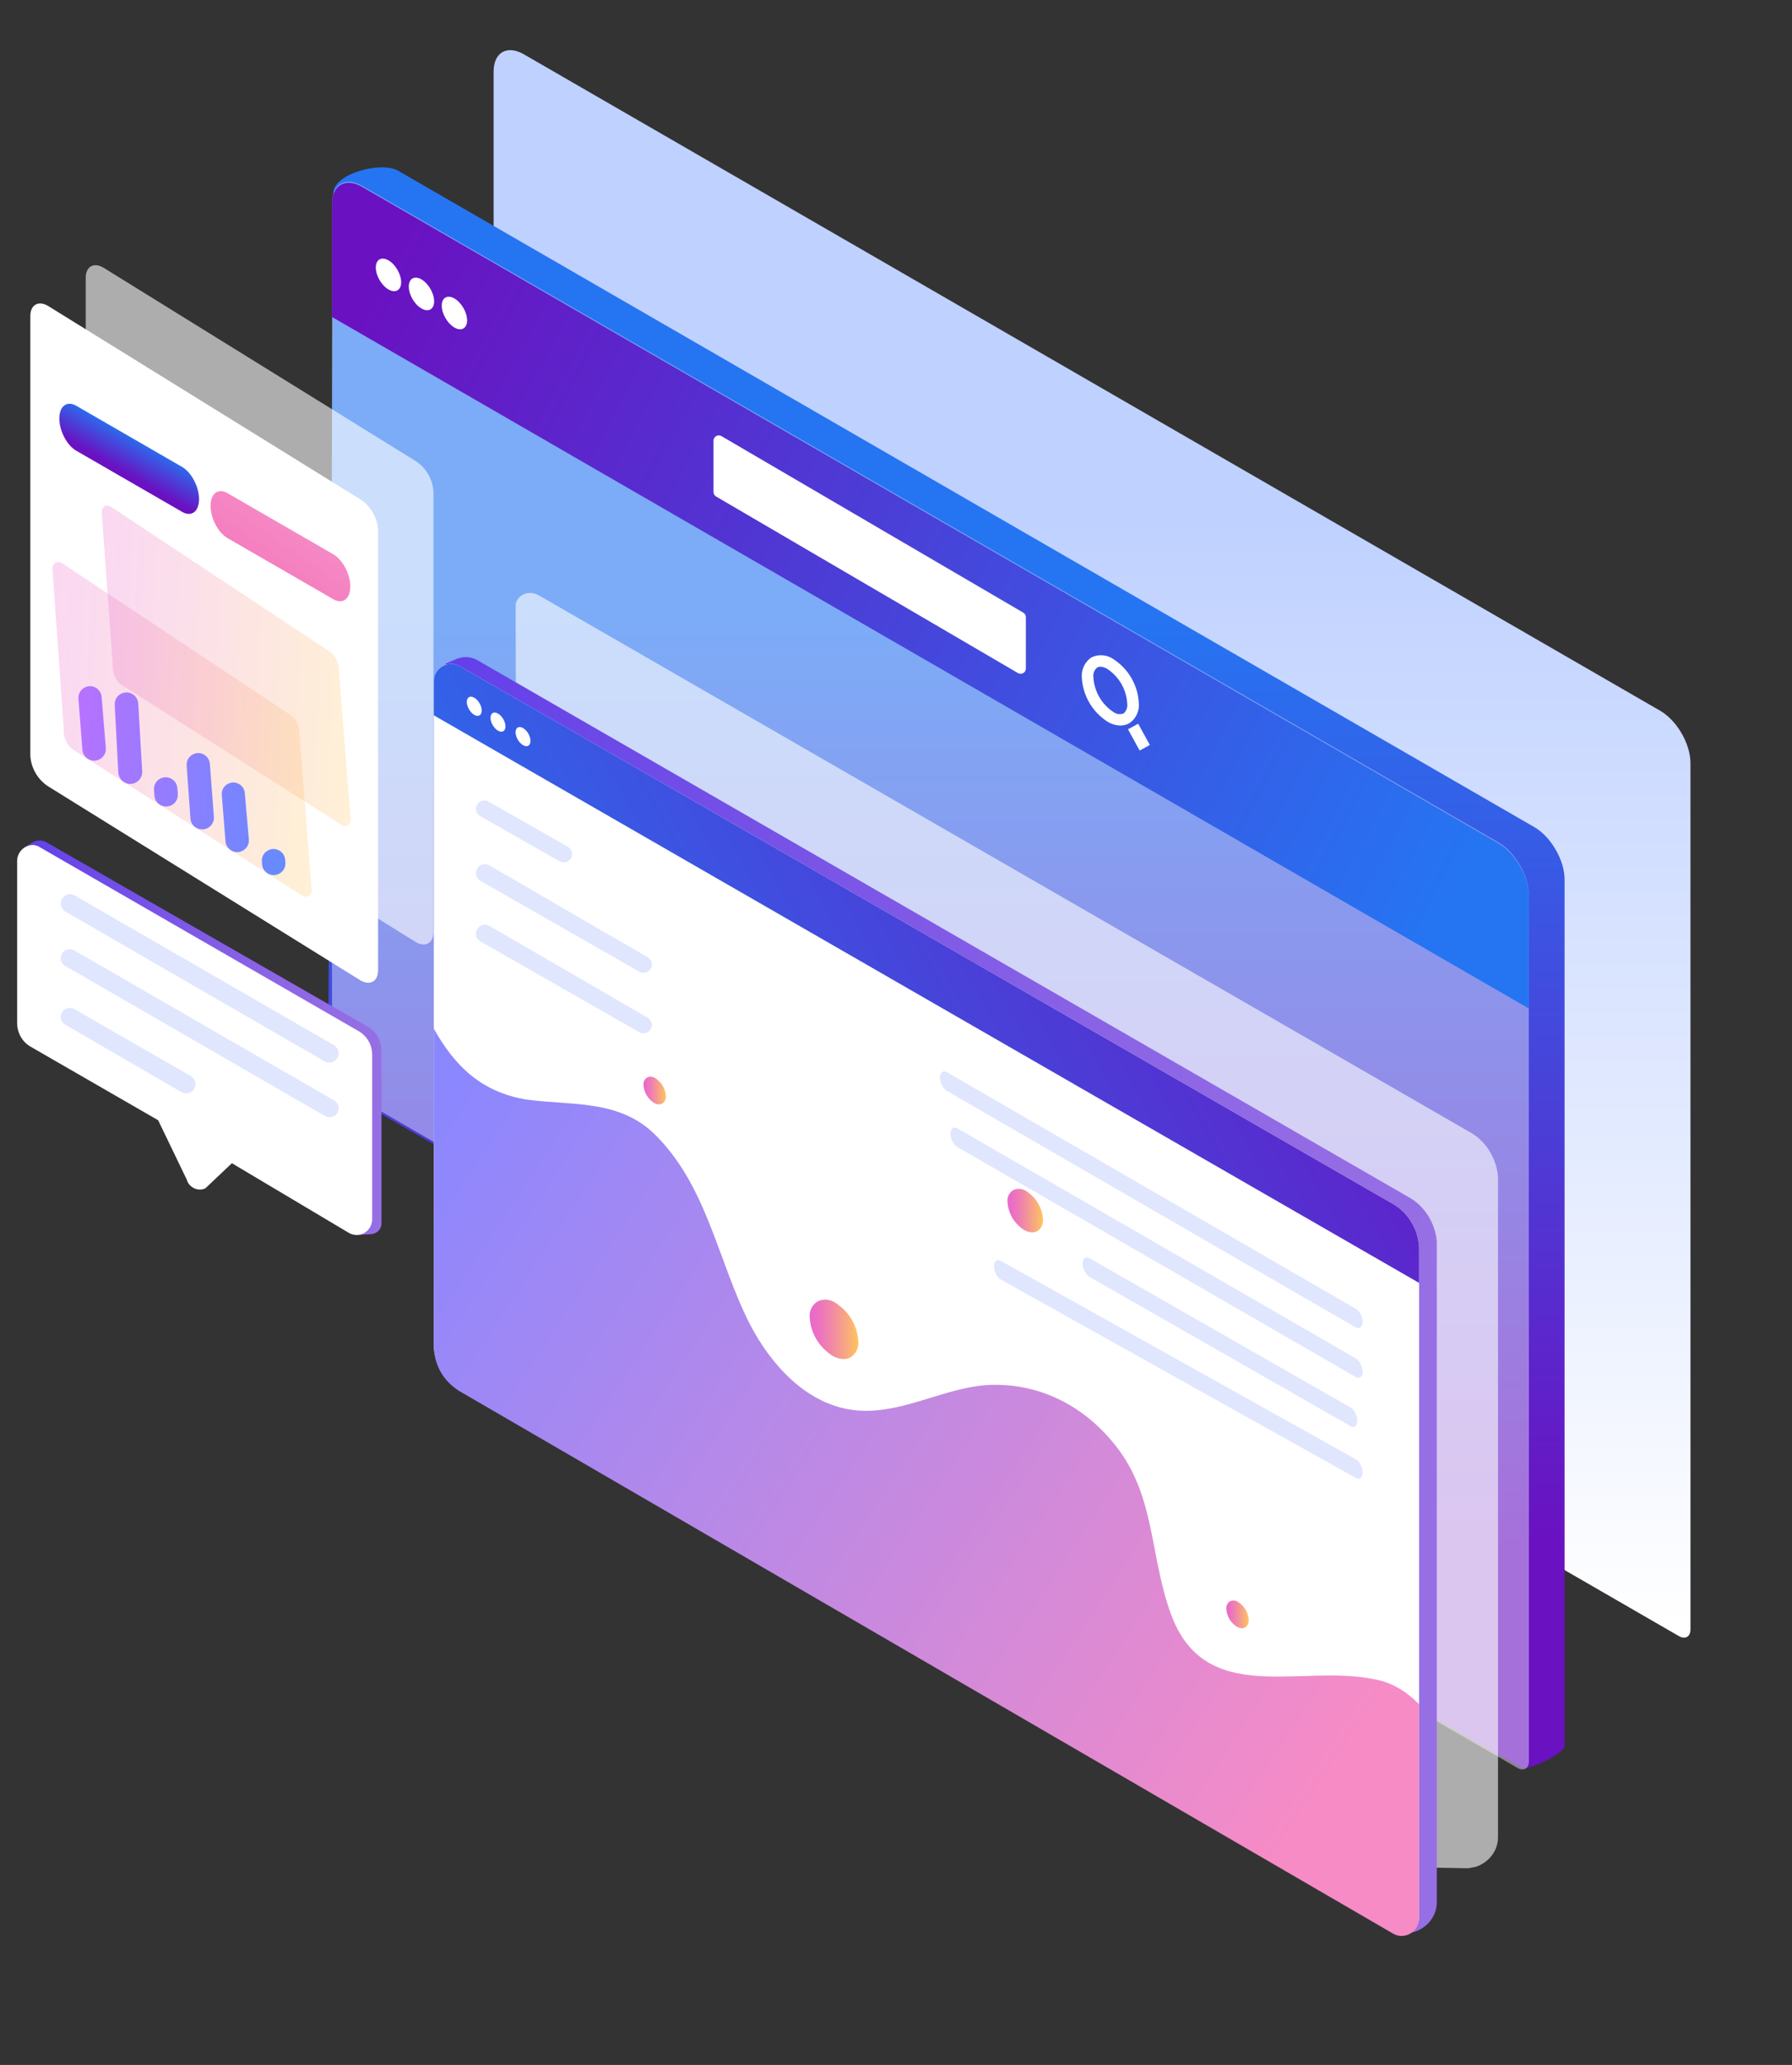 <?xml version="1.0" standalone="no"?><!DOCTYPE svg PUBLIC "-//W3C//DTD SVG 1.1//EN" "http://www.w3.org/Graphics/SVG/1.1/DTD/svg11.dtd"><svg height="1565" node-id="1" sillyvg="true" template-height="1565" template-width="1359" version="1.1" viewBox="0 0 1359 1565" width="1359" xmlns="http://www.w3.org/2000/svg" xmlns:xlink="http://www.w3.org/1999/xlink"><rect x="0" y="0" width="1359" height="1565" fill="#333333" stroke="none"/><defs node-id="108"><linearGradient gradientUnits="userSpaceOnUse" id="paint0_linear_1707_19082" node-id="41" spreadMethod="pad" x1="828.174" x2="828.174" y1="374.35" y2="1235.62"><stop offset="0.02" stop-color="#bfd1ff"></stop><stop offset="1" stop-color="#ffffff"></stop></linearGradient><linearGradient gradientUnits="userSpaceOnUse" id="paint1_linear_1707_19082" node-id="44" spreadMethod="pad" x1="719.681" x2="719.681" y1="449.327" y2="1170.16"><stop offset="0.02" stop-color="#2575f2"></stop><stop offset="1" stop-color="#6a11c1"></stop></linearGradient><linearGradient gradientUnits="userSpaceOnUse" id="paint2_linear_1707_19082" node-id="47" spreadMethod="pad" x1="1121.35" x2="267.355" y1="686.309" y2="233.481"><stop offset="0.02" stop-color="#2575f2"></stop><stop offset="1" stop-color="#6a11c1"></stop></linearGradient><linearGradient gradientUnits="userSpaceOnUse" id="paint3_linear_1707_19082" node-id="50" spreadMethod="pad" x1="337.677" x2="1088.25" y1="982.021" y2="982.021"><stop offset="0" stop-color="#623fe9"></stop><stop offset="0.168" stop-color="#6d49e8"></stop><stop offset="0.7" stop-color="#8c65e5"></stop><stop offset="1" stop-color="#976fe4"></stop></linearGradient><linearGradient gradientUnits="userSpaceOnUse" id="paint4_linear_1707_19082" node-id="55" spreadMethod="pad" x1="488.033" x2="504.974" y1="826.434" y2="826.434"><stop offset="0" stop-color="#e967cd"></stop><stop offset="0.16" stop-color="#eb6fc3"></stop><stop offset="0.43" stop-color="#f086a9"></stop><stop offset="0.77" stop-color="#f8aa7e"></stop><stop offset="1" stop-color="#fec55e"></stop></linearGradient><linearGradient gradientUnits="userSpaceOnUse" id="paint5_linear_1707_19082" node-id="61" spreadMethod="pad" x1="764.053" x2="790.958" y1="917.396" y2="917.396"><stop offset="0" stop-color="#e967cd"></stop><stop offset="0.16" stop-color="#eb6fc3"></stop><stop offset="0.43" stop-color="#f086a9"></stop><stop offset="0.77" stop-color="#f8aa7e"></stop><stop offset="1" stop-color="#fec55e"></stop></linearGradient><linearGradient gradientUnits="userSpaceOnUse" id="paint6_linear_1707_19082" node-id="67" spreadMethod="pad" x1="614.072" x2="650.943" y1="1007.36" y2="1007.36"><stop offset="0" stop-color="#e967cd"></stop><stop offset="0.16" stop-color="#eb6fc3"></stop><stop offset="0.43" stop-color="#f086a9"></stop><stop offset="0.77" stop-color="#f8aa7e"></stop><stop offset="1" stop-color="#fec55e"></stop></linearGradient><linearGradient gradientUnits="userSpaceOnUse" id="paint7_linear_1707_19082" node-id="73" spreadMethod="pad" x1="930.033" x2="946.974" y1="1223.43" y2="1223.43"><stop offset="0" stop-color="#e967cd"></stop><stop offset="0.16" stop-color="#eb6fc3"></stop><stop offset="0.43" stop-color="#f086a9"></stop><stop offset="0.77" stop-color="#f8aa7e"></stop><stop offset="1" stop-color="#fec55e"></stop></linearGradient><linearGradient gradientUnits="userSpaceOnUse" id="paint8_linear_1707_19082" node-id="79" spreadMethod="pad" x1="402.563" x2="1109.25" y1="726.631" y2="1192.63"><stop offset="0" stop-color="#8b87ff"></stop><stop offset="1" stop-color="#f68bc6"></stop></linearGradient><linearGradient gradientUnits="userSpaceOnUse" id="paint9_linear_1707_19082" node-id="82" spreadMethod="pad" x1="360.312" x2="1049.85" y1="935.219" y2="553.618"><stop offset="0.02" stop-color="#2575f2"></stop><stop offset="1" stop-color="#6a11c1"></stop></linearGradient><linearGradient gradientUnits="userSpaceOnUse" id="paint10_linear_1707_19082" node-id="85" spreadMethod="pad" x1="87.175" x2="72.466" y1="319.849" y2="345.443"><stop offset="0.02" stop-color="#2575f2"></stop><stop offset="1" stop-color="#6a11c1"></stop></linearGradient><linearGradient gradientUnits="userSpaceOnUse" id="paint11_linear_1707_19082" node-id="88" spreadMethod="pad" x1="189.729" x2="244.506" y1="447.316" y2="367.621"><stop offset="0.02" stop-color="#f477bb"></stop><stop offset="1" stop-color="#f695cc"></stop></linearGradient><linearGradient gradientUnits="userSpaceOnUse" id="paint12_linear_1707_19082" node-id="91" spreadMethod="pad" x1="32.545" x2="243.589" y1="546.231" y2="559.447"><stop offset="0" stop-color="#e967cd"></stop><stop offset="0.33" stop-color="#ef83ac"></stop><stop offset="1" stop-color="#fec55e"></stop></linearGradient><linearGradient gradientUnits="userSpaceOnUse" id="paint13_linear_1707_19082" node-id="95" spreadMethod="pad" x1="53.404" x2="222.145" y1="586.066" y2="596.633"><stop offset="0" stop-color="#b871ff"></stop><stop offset="1" stop-color="#648bff"></stop></linearGradient><linearGradient gradientUnits="userSpaceOnUse" id="paint14_linear_1707_19082" node-id="98" spreadMethod="pad" x1="70.219" x2="272.646" y1="498.275" y2="510.951"><stop offset="0" stop-color="#e967cd"></stop><stop offset="0.33" stop-color="#ef83ac"></stop><stop offset="1" stop-color="#fec55e"></stop></linearGradient><linearGradient gradientUnits="userSpaceOnUse" id="paint15_linear_1707_19082" node-id="102" spreadMethod="pad" x1="18.208" x2="289.3" y1="786.398" y2="786.398"><stop offset="0" stop-color="#623fe9"></stop><stop offset="0.168" stop-color="#6d49e8"></stop><stop offset="0.7" stop-color="#8c65e5"></stop><stop offset="1" stop-color="#976fe4"></stop></linearGradient></defs><path d="M 397.29 41.16 C 384.60 33.83 374.33 39.68 374.33 54.28 L 374.33 710.85 C 374.33 716.45 378.27 723.27 383.18 726.15 L 1273.18 1239.94 C 1278.05 1242.76 1282.00 1240.48 1282.00 1234.88 L 1282.00 578.31 C 1282.00 563.72 1271.72 545.98 1258.99 538.64 L 397.29 41.16 Z" fill="url(#paint0_linear_1707_19082)" fill-rule="nonzero" node-id="243" stroke="none" target-height="1208.931" target-width="907.666" target-x="374.334" target-y="33.829"></path><path d="M 829.32 433.91 L 301.82 129.33 C 289.13 122.00 252.81 131.67 252.81 146.27 L 248.81 811.02 C 248.81 816.62 252.76 823.44 257.67 826.32 L 1153.64 1339.73 C 1158.52 1342.55 1186.53 1328.73 1186.53 1323.13 L 1186.53 666.51 C 1186.53 651.92 1176.25 634.18 1163.58 626.84 L 829.32 433.91 Z" fill="url(#paint1_linear_1707_19082)" fill-rule="nonzero" node-id="245" stroke="none" target-height="1220.552" target-width="937.716" target-x="248.814" target-y="121.998"></path><g node-id="328"><path d="M 1159.39 956.26 L 1159.39 678.15 C 1159.39 663.55 1149.10 645.81 1136.43 638.47 L 274.73 140.96 C 262.04 133.64 251.77 139.47 251.77 154.08 L 251.77 810.65 C 251.77 816.25 255.71 823.08 260.62 825.95 L 1150.67 1339.83 C 1155.55 1342.64 1159.49 1340.37 1159.49 1334.77 L 1159.49 1039.11" fill="#ffffff" fill-opacity="0.4" fill-rule="nonzero" group-id="1" node-id="249" stroke="none" target-height="1209.002" target-width="907.716" target-x="251.774" target-y="133.638"></path></g><path d="M 598.83 440.67 L 1159.39 764.31 L 1159.39 678.86 C 1159.39 664.26 1149.10 646.52 1136.43 639.18 L 274.73 141.67 C 262.04 134.35 251.77 140.20 251.77 154.79 L 251.77 240.24" fill="url(#paint2_linear_1707_19082)" fill-rule="nonzero" node-id="252" stroke="none" target-height="629.965" target-width="907.616" target-x="251.774" target-y="134.349"></path><path d="M 849.77 549.87 C 846.29 549.79 842.89 548.79 839.92 546.97 C 834.21 543.30 829.46 538.33 826.06 532.45 C 822.66 526.57 820.72 519.97 820.39 513.19 C 820.20 510.28 820.77 507.36 822.05 504.74 C 823.33 502.12 825.27 499.87 827.69 498.24 C 830.31 496.96 833.22 496.40 836.13 496.61 C 839.03 496.83 841.83 497.81 844.23 499.47 C 849.93 503.11 854.68 508.08 858.06 513.94 C 861.45 519.80 863.37 526.40 863.67 533.16 C 863.89 536.07 863.35 538.98 862.08 541.61 C 860.81 544.23 858.87 546.48 856.46 548.11 C 854.42 549.27 852.12 549.88 849.77 549.87 Z M 834.38 505.27 C 833.58 505.29 832.79 505.50 832.09 505.89 C 831.03 506.76 830.20 507.88 829.69 509.16 C 829.18 510.44 829.01 511.83 829.19 513.19 C 829.48 518.46 831.00 523.60 833.62 528.18 C 836.25 532.76 839.91 536.67 844.32 539.58 C 845.41 540.40 846.69 540.94 848.04 541.14 C 849.40 541.34 850.78 541.20 852.06 540.72 C 853.10 539.83 853.89 538.70 854.39 537.43 C 854.88 536.15 855.04 534.78 854.88 533.42 C 854.60 528.15 853.10 523.02 850.49 518.44 C 847.88 513.86 844.23 509.95 839.83 507.03 C 838.19 506.00 836.32 505.39 834.38 505.27 Z" fill="#ffffff" fill-rule="nonzero" node-id="254" stroke="none" target-height="53.478" target-width="43.699" target-x="820.195" target-y="496.397"></path><path d="M 863.15 548.48 L 855.44 552.72 L 864.29 568.83 L 872.00 564.60 L 863.15 548.48 Z" fill="#ffffff" fill-rule="nonzero" node-id="256" stroke="none" target-height="20.35" target-width="16.562" target-x="855.438" target-y="548.483"></path><path d="M 541.10 333.97 C 541.10 330.88 544.45 328.96 547.12 330.52 L 776.02 464.31 C 777.25 465.03 778.00 466.34 778.00 467.76 L 778.00 506.65 C 778.00 509.74 774.65 511.66 771.98 510.11 L 543.08 376.31 C 541.85 375.60 541.10 374.28 541.10 372.86 L 541.10 333.97 Z" fill="#ffffff" fill-rule="nonzero" node-id="258" stroke="none" target-height="182.705" target-width="236.904" target-x="541.096" target-y="328.959"></path><path d="M 335.01 231.66 C 335.01 237.75 339.32 245.17 344.62 248.24 C 349.92 251.31 354.23 248.85 354.23 242.78 C 354.23 236.70 349.93 229.27 344.62 226.21 C 339.31 223.15 335.01 225.57 335.01 231.66 Z" fill="#ffffff" fill-rule="nonzero" node-id="260" stroke="none" target-height="28.165" target-width="19.214" target-x="335.013" target-y="223.146"></path><path d="M 310.01 217.22 C 310.01 223.31 314.31 230.73 319.61 233.80 C 324.91 236.87 329.23 234.41 329.23 228.34 C 329.23 222.26 324.93 214.82 319.61 211.76 C 314.30 208.70 310.01 211.13 310.01 217.22 Z" fill="#ffffff" fill-rule="nonzero" node-id="262" stroke="none" target-height="28.176" target-width="19.225" target-x="310.007" target-y="208.698"></path><path d="M 285.00 202.78 C 285.00 208.88 289.31 216.31 294.61 219.37 C 299.91 222.43 304.23 219.98 304.23 213.90 C 304.23 207.82 299.92 200.38 294.61 197.32 C 289.30 194.26 285.00 196.70 285.00 202.78 Z" fill="#ffffff" fill-rule="nonzero" node-id="264" stroke="none" target-height="28.165" target-width="19.225" target-x="285" target-y="194.26"></path><path d="M 1114.75 858.06 L 409.01 451.42 C 399.41 445.74 391.09 453.00 391.09 458.50 L 391.09 469.74 L 391.09 479.43 L 392.21 977.93 C 392.21 991.37 401.17 1003.69 413.50 1010.41 L 1089.50 1415.50 L 1113.63 1415.93 L 1119.24 1414.81 C 1129.32 1411.45 1136.04 1402.49 1136.04 1392.41 L 1136.04 891.67 C 1134.92 878.23 1127.08 864.78 1114.75 858.06 Z" fill="#ffffff" fill-opacity="0.6" fill-rule="nonzero" node-id="266" stroke="none" target-height="970.189" target-width="744.949" target-x="391.091" target-y="445.741"></path><path d="M 1068.35 907.32 L 362.61 500.68 C 357.00 497.32 351.40 497.32 345.80 499.56 L 337.96 502.92 L 344.68 528.69 L 345.80 1027.19 C 345.80 1040.63 354.76 1052.95 367.09 1059.67 L 1047.06 1442.79 L 1067.23 1465.19 L 1072.83 1464.07 C 1082.91 1460.71 1089.63 1451.75 1089.63 1441.67 L 1089.63 940.93 C 1088.51 927.49 1080.67 914.04 1068.35 907.32 Z" fill="url(#paint3_linear_1707_19082)" fill-rule="nonzero" node-id="268" stroke="none" target-height="967.869" target-width="751.669" target-x="337.961" target-y="497.321"></path><path d="M 1057.15 912.92 L 349.16 505.16 C 340.20 499.56 329.00 506.28 329.00 516.36 L 329.00 1019.34 C 329.00 1032.79 336.84 1046.23 348.04 1052.95 L 1056.02 1464.07 C 1064.99 1469.67 1076.19 1462.95 1076.19 1452.87 L 1076.19 946.53 C 1076.19 933.09 1068.35 919.64 1057.15 912.92 Z" fill="#ffffff" fill-rule="nonzero" node-id="270" stroke="none" target-height="970.109" target-width="747.19" target-x="329" target-y="499.561"></path><path d="M 433.81 647.26 C 433.81 652.11 428.57 655.16 424.36 652.76 L 364.20 618.51 C 362.22 617.39 361.00 615.29 361.00 613.01 L 361.00 613.01 C 361.00 608.16 366.24 605.12 370.46 607.52 L 430.62 641.76 C 432.59 642.88 433.81 644.99 433.81 647.26 L 433.81 647.26 Z" fill="#dfe6fd" fill-rule="nonzero" node-id="272" stroke="none" target-height="50.045" target-width="72.815" target-x="361" target-y="605.115"></path><path d="M 494.31 730.94 C 494.31 735.81 489.05 738.86 484.83 736.44 L 364.41 667.63 C 362.30 666.43 361.00 664.18 361.00 661.75 L 361.00 661.75 C 361.00 656.53 366.65 653.28 371.17 655.90 L 491.15 725.47 C 493.10 726.60 494.31 728.69 494.31 730.94 L 494.31 730.94 Z" fill="#dfe6fd" fill-rule="nonzero" node-id="274" stroke="none" target-height="85.578" target-width="133.307" target-x="361" target-y="653.278"></path><path d="M 494.31 776.80 C 494.31 781.66 489.05 784.71 484.83 782.30 L 364.41 713.49 C 362.30 712.28 361.00 710.04 361.00 707.61 L 361.00 707.61 C 361.00 702.39 366.65 699.14 371.17 701.75 L 491.15 771.32 C 493.10 772.46 494.31 774.54 494.31 776.80 L 494.31 776.80 Z" fill="#dfe6fd" fill-rule="nonzero" node-id="276" stroke="none" target-height="85.578" target-width="133.307" target-x="361" target-y="699.136"></path><path d="M 497.00 817.12 C 496.10 816.48 495.04 816.10 493.94 816.02 C 492.83 815.93 491.72 816.15 490.73 816.64 C 489.80 817.24 489.06 818.08 488.58 819.06 C 488.11 820.04 487.92 821.14 488.03 822.22 C 488.16 824.95 488.95 827.61 490.34 829.99 C 491.73 832.36 493.67 834.38 496.00 835.87 C 497.16 836.56 498.47 836.95 499.82 837.00 C 500.68 837.01 501.53 836.79 502.28 836.38 C 503.20 835.76 503.93 834.92 504.40 833.93 C 504.88 832.95 505.08 831.85 504.97 830.77 C 504.83 828.04 504.03 825.38 502.65 823.01 C 501.26 820.64 499.33 818.62 497.00 817.12 Z" fill="url(#paint4_linear_1707_19082)" fill-rule="nonzero" node-id="278" stroke="none" target-height="21.075" target-width="17.159" target-x="487.917" target-y="815.934"></path><path d="M 778.30 902.75 C 776.87 901.76 775.18 901.16 773.43 901.03 C 771.67 900.90 769.91 901.23 768.34 902.00 C 766.86 902.95 765.68 904.26 764.93 905.81 C 764.17 907.35 763.87 909.07 764.05 910.77 C 764.26 915.07 765.52 919.25 767.72 922.98 C 769.92 926.71 773.00 929.88 776.71 932.23 C 778.54 933.31 780.63 933.92 782.78 934.00 C 784.14 934.01 785.49 933.68 786.67 933.02 C 788.13 932.05 789.30 930.73 790.05 929.18 C 790.81 927.63 791.12 925.91 790.96 924.21 C 790.73 919.92 789.46 915.75 787.26 912.02 C 785.07 908.29 782.00 905.12 778.30 902.75 Z" fill="url(#paint5_linear_1707_19082)" fill-rule="nonzero" node-id="280" stroke="none" target-height="33.118" target-width="27.252" target-x="763.868" target-y="900.896"></path><path d="M 633.60 987.39 C 631.63 986.03 629.32 985.22 626.92 985.04 C 624.51 984.86 622.10 985.32 619.94 986.37 C 617.92 987.65 616.30 989.45 615.27 991.56 C 614.23 993.66 613.82 996.01 614.07 998.33 C 614.36 1004.18 616.08 1009.88 619.09 1014.97 C 622.11 1020.05 626.33 1024.38 631.42 1027.58 C 633.93 1029.06 636.79 1029.89 639.73 1030.00 C 641.60 1030.02 643.45 1029.56 645.07 1028.66 C 647.07 1027.35 648.67 1025.54 649.71 1023.42 C 650.74 1021.31 651.16 1018.97 650.94 1016.64 C 650.63 1010.80 648.89 1005.11 645.88 1000.03 C 642.87 994.94 638.66 990.62 633.60 987.39 Z" fill="url(#paint6_linear_1707_19082)" fill-rule="nonzero" node-id="282" stroke="none" target-height="45.162" target-width="37.346" target-x="613.819" target-y="984.858"></path><path d="M 939.00 1214.11 C 938.10 1213.48 937.04 1213.10 935.93 1213.02 C 934.83 1212.93 933.72 1213.15 932.73 1213.64 C 931.80 1214.24 931.06 1215.08 930.58 1216.06 C 930.11 1217.04 929.92 1218.14 930.03 1219.22 C 930.16 1221.95 930.95 1224.61 932.34 1226.99 C 933.73 1229.36 935.67 1231.38 938.00 1232.87 C 939.16 1233.56 940.47 1233.95 941.82 1234.00 C 942.68 1234.01 943.53 1233.79 944.28 1233.38 C 945.20 1232.76 945.93 1231.92 946.40 1230.93 C 946.88 1229.95 947.08 1228.85 946.97 1227.77 C 946.83 1225.04 946.03 1222.38 944.65 1220.01 C 943.26 1217.64 941.33 1215.62 939.00 1214.11 Z" fill="url(#paint7_linear_1707_19082)" fill-rule="nonzero" node-id="284" stroke="none" target-height="21.08" target-width="17.159" target-x="929.917" target-y="1212.93"></path><path d="M 329.00 1019.35 L 329.00 779.62 C 344.68 807.62 364.85 827.79 399.57 833.39 C 433.18 837.87 467.91 833.39 494.79 858.03 C 536.24 897.24 544.08 955.49 568.73 1003.66 C 584.41 1033.91 611.30 1064.15 647.14 1068.63 C 682.99 1073.12 716.60 1050.71 751.32 1049.59 C 787.17 1048.47 819.66 1064.15 843.18 1092.16 C 876.79 1131.37 871.19 1177.30 887.99 1223.23 C 913.76 1293.80 985.45 1261.31 1041.46 1272.52 C 1054.90 1274.76 1066.11 1281.48 1076.19 1291.56 L 1076.19 1453.99 C 1076.19 1464.07 1064.99 1470.79 1056.02 1465.19 L 348.04 1054.07 C 335.72 1046.23 329.00 1033.91 329.00 1019.35 Z" fill="url(#paint8_linear_1707_19082)" fill-rule="nonzero" node-id="286" stroke="none" target-height="691.173" target-width="747.19" target-x="329" target-y="779.617"></path><path d="M 1057.15 912.92 L 349.16 505.16 C 340.20 499.56 329.00 506.28 329.00 516.36 L 329.00 542.13 L 1076.19 972.29 L 1076.19 946.53 C 1076.19 933.09 1068.35 919.64 1057.15 912.92 Z" fill="url(#paint9_linear_1707_19082)" fill-rule="nonzero" node-id="288" stroke="none" target-height="472.734" target-width="747.19" target-x="329" target-y="499.561"></path><path d="M 391.00 554.99 C 391.00 558.58 393.54 562.95 396.66 564.76 C 399.79 566.57 402.32 565.12 402.32 561.54 C 402.32 557.96 399.79 553.58 396.66 551.78 C 393.53 549.98 391.00 551.41 391.00 554.99 Z" fill="#ffffff" fill-rule="nonzero" node-id="290" stroke="none" target-height="16.597" target-width="11.322" target-x="391" target-y="549.976"></path><path d="M 372.00 544.00 C 372.00 547.59 374.54 551.96 377.66 553.77 C 380.79 555.58 383.33 554.13 383.33 550.55 C 383.33 546.97 380.79 542.58 377.66 540.78 C 374.53 538.98 372.00 540.41 372.00 544.00 Z" fill="#ffffff" fill-rule="nonzero" node-id="292" stroke="none" target-height="16.603" target-width="11.329" target-x="372" target-y="538.975"></path><path d="M 354.00 532.00 C 354.00 535.59 356.54 539.97 359.66 541.77 C 362.79 543.57 365.33 542.13 365.33 538.55 C 365.33 534.97 362.79 530.58 359.66 528.78 C 356.53 526.98 354.00 528.41 354.00 532.00 Z" fill="#ffffff" fill-rule="nonzero" node-id="294" stroke="none" target-height="16.597" target-width="11.329" target-x="354" target-y="526.975"></path><path d="M 718.10 826.75 L 1028.07 1005.97 C 1030.99 1007.60 1033.36 1005.80 1033.36 1001.95 C 1033.36 998.06 1030.99 993.53 1028.07 991.85 L 718.10 812.62 C 715.17 810.94 712.81 812.78 712.81 816.63 C 712.81 820.53 715.17 825.05 718.10 826.75 Z M 726.10 869.32 L 1028.07 1043.55 C 1030.99 1045.24 1033.36 1043.44 1033.36 1039.55 C 1033.36 1035.65 1030.99 1031.12 1028.07 1029.44 L 726.10 855.21 C 723.17 853.52 720.81 855.36 720.81 859.21 C 720.81 863.11 723.17 867.64 726.10 869.32 Z M 1024.07 1080.77 L 826.29 967.74 C 823.36 966.06 821.00 961.53 821.00 957.62 C 821.00 953.77 823.36 951.94 826.29 953.63 L 1024.07 1066.65 C 1026.99 1068.35 1029.36 1072.87 1029.36 1076.77 C 1029.36 1080.67 1026.99 1082.45 1024.07 1080.77 Z M 759.10 969.78 L 1028.07 1120.00 C 1030.99 1121.70 1033.36 1119.90 1033.36 1116.01 C 1033.36 1112.11 1030.99 1107.58 1028.07 1105.90 L 759.10 955.67 C 756.17 953.98 753.81 955.81 753.81 959.66 C 753.81 963.57 756.17 968.10 759.10 969.78 Z" fill="#dfe6fd" fill-rule="evenodd" node-id="296" stroke="none" target-height="310.756" target-width="320.55" target-x="712.81" target-y="810.944"></path><path d="M 78.37 202.81 C 71.07 198.58 65.00 202.01 65.00 210.55 L 65.00 543.73 C 65.28 548.36 66.64 552.86 68.96 556.88 C 71.28 560.89 74.50 564.31 78.37 566.87 L 315.35 714.00 C 322.74 718.23 328.72 714.79 328.72 706.26 L 328.72 372.72 C 328.46 368.07 327.12 363.55 324.80 359.52 C 322.48 355.49 319.24 352.05 315.35 349.50 L 78.37 202.81 Z" fill="#ffffff" fill-opacity="0.6" fill-rule="nonzero" node-id="298" stroke="none" target-height="519.643" target-width="263.718" target-x="65" target-y="198.582"></path><path d="M 36.37 231.81 C 29.07 227.58 23.00 231.01 23.00 239.55 L 23.00 572.73 C 23.28 577.36 24.64 581.86 26.96 585.88 C 29.28 589.89 32.50 593.31 36.37 595.87 L 273.35 743.00 C 280.74 747.23 286.72 743.79 286.72 735.26 L 286.72 401.72 C 286.46 397.07 285.12 392.55 282.80 388.52 C 280.48 384.49 277.24 381.05 273.35 378.50 L 36.37 231.81 Z" fill="#ffffff" fill-rule="nonzero" node-id="300" stroke="none" target-height="519.643" target-width="263.718" target-x="23" target-y="227.582"></path><path d="M 138.12 387.94 L 57.84 341.60 C 50.78 337.52 45.00 326.58 45.00 317.21 C 45.00 307.79 50.73 303.46 57.84 307.53 L 138.12 353.89 C 145.18 357.97 150.96 368.91 150.96 378.28 C 150.91 387.70 145.23 392.03 138.12 387.94 Z" fill="url(#paint10_linear_1707_19082)" fill-rule="nonzero" node-id="302" stroke="none" target-height="88.565" target-width="105.96" target-x="45" target-y="303.461"></path><path d="M 252.81 454.16 L 172.53 407.81 C 165.47 403.73 159.69 392.80 159.69 383.42 C 159.69 374.00 165.41 369.68 172.53 373.76 L 252.81 420.10 C 259.87 424.18 265.65 435.12 265.65 444.49 C 265.60 453.91 259.87 458.24 252.81 454.16 Z" fill="url(#paint11_linear_1707_19082)" fill-rule="nonzero" node-id="304" stroke="none" target-height="88.565" target-width="105.96" target-x="159.689" target-y="369.675"></path><path d="M 39.75 431.10 C 40.06 426.30 43.58 424.52 47.59 427.18 L 220.17 541.80 C 222.28 543.37 224.00 545.41 225.18 547.77 C 226.36 550.12 226.97 552.72 226.96 555.35 L 236.38 674.52 C 236.08 679.32 232.62 681.11 228.55 678.44 L 53.88 567.10 C 51.90 565.07 50.38 562.64 49.42 559.97 C 48.46 557.30 48.08 554.46 48.32 551.63 L 39.75 431.10 Z" fill="url(#paint12_linear_1707_19082)" fill-opacity="0.26" fill-rule="nonzero" group-id="2" node-id="308" stroke="none" target-height="256.59" target-width="196.628" target-x="39.755" target-y="424.517"></path><path d="M 107.83 584.50 C 108.26 591.88 100.15 596.65 93.91 592.69 L 93.91 592.69 C 91.44 591.11 89.88 588.44 89.72 585.51 L 87.00 534.18 C 86.60 526.76 94.92 522.13 101.02 526.38 L 101.02 526.38 C 103.26 527.95 104.67 530.46 104.83 533.19 L 107.83 584.50 Z M 66.59 575.11 C 72.80 579.05 80.85 574.19 80.25 566.85 L 77.05 528.14 C 76.83 525.48 75.42 523.07 73.22 521.58 L 73.22 521.58 C 67.11 517.43 58.93 522.18 59.49 529.54 L 62.48 568.27 C 62.70 571.07 64.22 573.60 66.59 575.11 L 66.59 575.11 Z M 134.49 597.24 C 134.27 594.56 132.85 592.13 130.63 590.62 L 130.63 590.62 C 124.50 586.46 116.28 591.20 116.80 598.58 L 117.10 602.96 C 117.30 605.77 118.81 608.32 121.19 609.84 L 121.19 609.84 C 127.39 613.80 135.44 608.95 134.84 601.62 L 134.49 597.24 Z M 159.14 578.90 C 158.94 576.23 157.53 573.79 155.31 572.28 L 155.31 572.28 C 149.22 568.13 141.03 572.85 141.55 580.20 L 144.42 620.31 C 144.62 623.12 146.14 625.68 148.52 627.20 L 148.52 627.20 C 154.72 631.15 162.77 626.32 162.21 618.99 L 159.14 578.90 Z M 216.25 651.59 C 216.04 648.91 214.62 646.48 212.40 644.98 L 212.40 644.98 C 206.28 640.82 198.06 645.55 198.58 652.93 L 198.72 654.96 C 198.92 657.76 200.44 660.31 202.81 661.82 L 202.81 661.82 C 208.99 665.76 217.02 660.92 216.42 653.61 L 216.25 651.59 Z M 185.66 601.06 C 185.44 598.44 184.04 596.05 181.87 594.57 L 181.87 594.57 C 175.78 590.43 167.62 595.18 168.20 602.51 L 171.01 637.63 C 171.23 640.40 172.75 642.92 175.10 644.41 L 175.10 644.41 C 181.31 648.36 189.34 643.48 188.71 636.15 L 185.66 601.06 Z" fill="url(#paint13_linear_1707_19082)" fill-rule="nonzero" node-id="311" stroke="none" target-height="148.329" target-width="158.091" target-x="58.925" target-y="517.432"></path><path d="M 77.12 388.13 C 77.40 383.56 80.80 381.90 84.65 384.43 L 250.33 494.05 C 252.35 495.57 253.99 497.54 255.13 499.80 C 256.26 502.06 256.86 504.56 256.87 507.09 L 265.93 621.05 C 265.64 625.67 262.30 627.34 258.45 624.81 L 90.87 518.24 C 88.97 516.31 87.50 513.99 86.57 511.44 C 85.64 508.88 85.28 506.16 85.50 503.46 L 77.12 388.13 Z" fill="url(#paint14_linear_1707_19082)" fill-opacity="0.26" fill-rule="nonzero" group-id="3" node-id="315" stroke="none" target-height="245.447" target-width="188.812" target-x="77.116" target-y="381.897"></path><path d="M 278.45 777.89 L 35.26 638.38 C 32.00 636.21 27.11 636.75 23.86 638.92 L 17.89 642.73 L 21.68 778.98 C 21.68 786.58 24.40 789.84 31.46 793.64 L 124.83 845.75 L 185.62 883.75 L 272.48 935.86 L 281.71 935.32 C 286.05 934.78 289.31 931.52 289.31 927.18 L 289.31 796.35 C 289.31 788.75 285.51 781.69 278.45 777.89 Z" fill="url(#paint15_linear_1707_19082)" fill-rule="nonzero" node-id="318" stroke="none" target-height="299.651" target-width="271.423" target-x="17.885" target-y="636.211"></path><path d="M 13.00 652.50 L 13.00 775.18 C 13.00 782.78 16.80 789.84 23.86 793.64 L 119.94 849.01 L 141.66 894.06 C 143.28 900.03 150.34 903.29 155.77 900.58 L 175.85 881.58 L 264.34 934.24 C 272.48 939.12 282.25 933.15 282.25 923.92 L 282.25 799.61 C 282.25 792.01 278.45 784.95 271.39 781.15 L 30.37 642.18 C 23.31 637.30 13.00 643.27 13.00 652.50 Z" fill="#ffffff" fill-rule="nonzero" node-id="320" stroke="none" target-height="301.822" target-width="269.252" target-x="13" target-y="637.298"></path><path d="M 256.74 798.25 C 256.74 803.68 250.86 807.07 246.16 804.36 L 49.64 690.90 C 47.46 689.64 46.11 687.31 46.11 684.79 L 46.11 684.79 C 46.11 679.37 51.99 675.97 56.69 678.69 L 253.21 792.14 C 255.39 793.40 256.74 795.73 256.74 798.25 L 256.74 798.25 Z" fill="#dfe6fd" fill-rule="nonzero" node-id="322" stroke="none" target-height="131.097" target-width="210.624" target-x="46.114" target-y="675.974"></path><path d="M 256.74 839.91 C 256.74 845.16 251.06 848.44 246.51 845.82 L 49.52 732.09 C 47.41 730.87 46.11 728.62 46.11 726.19 L 46.11 726.19 C 46.11 720.94 51.79 717.66 56.34 720.28 L 253.33 834.01 C 255.44 835.23 256.74 837.48 256.74 839.91 L 256.74 839.91 Z" fill="#dfe6fd" fill-rule="nonzero" node-id="324" stroke="none" target-height="130.781" target-width="210.624" target-x="46.114" target-y="717.66"></path><path d="M 148.17 821.59 C 148.17 827.02 142.29 830.40 137.60 827.68 L 49.52 776.61 C 47.41 775.39 46.11 773.14 46.11 770.70 L 46.11 770.70 C 46.11 765.45 51.80 762.16 56.35 764.77 L 144.64 815.49 C 146.82 816.75 148.17 819.08 148.17 821.59 L 148.17 821.59 Z" fill="#dfe6fd" fill-rule="nonzero" node-id="326" stroke="none" target-height="68.243" target-width="102.055" target-x="46.114" target-y="762.158"></path></svg>